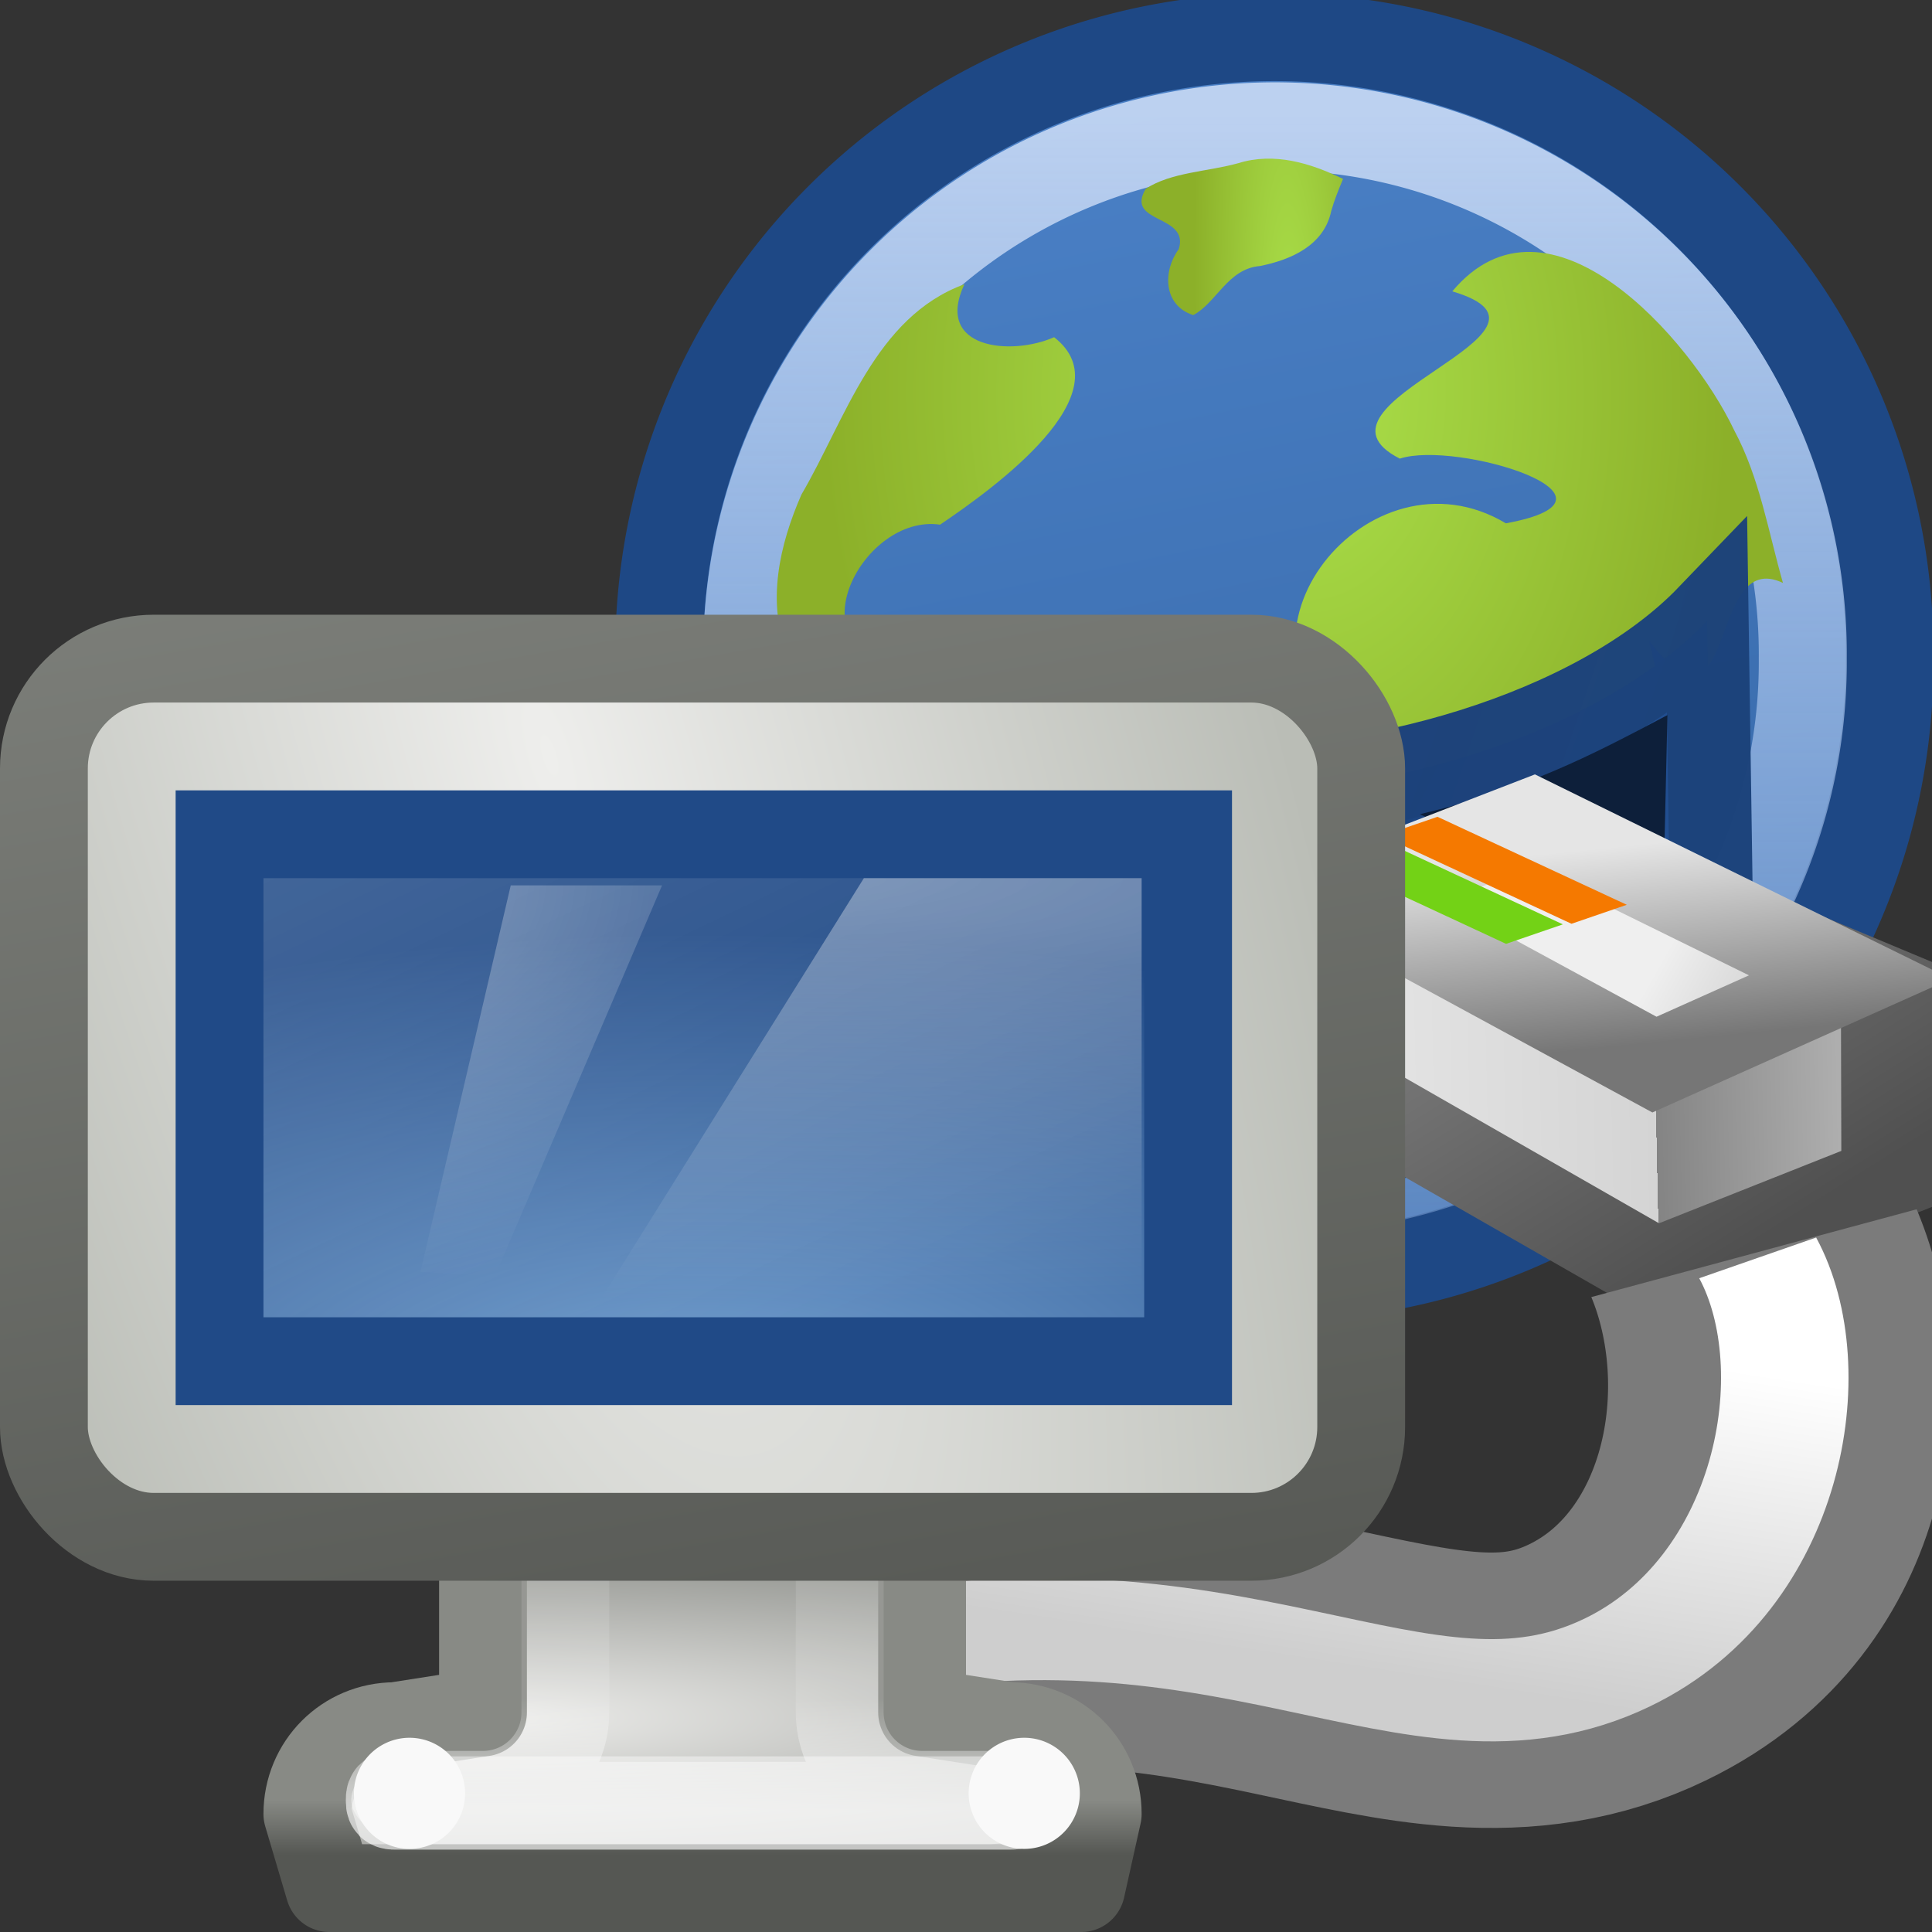 <?xml version="1.0" encoding="UTF-8" standalone="no"?>
<!-- Created with Inkscape (http://www.inkscape.org/) -->
<svg
   xmlns:dc="http://purl.org/dc/elements/1.1/"
   xmlns:cc="http://creativecommons.org/ns#"
   xmlns:rdf="http://www.w3.org/1999/02/22-rdf-syntax-ns#"
   xmlns:svg="http://www.w3.org/2000/svg"
   xmlns="http://www.w3.org/2000/svg"
   xmlns:xlink="http://www.w3.org/1999/xlink"
   xmlns:sodipodi="http://sodipodi.sourceforge.net/DTD/sodipodi-0.dtd"
   xmlns:inkscape="http://www.inkscape.org/namespaces/inkscape"
   width="22"
   height="22"
   id="svg7284"
   sodipodi:version="0.32"
   inkscape:version="0.46"
   version="1.0"
   sodipodi:docname="vinagre.svg"
   inkscape:output_extension="org.inkscape.output.svg.inkscape">
  <rect width="100%" height="100%" fill="#333333" stroke="none"/>
  <defs
     id="defs7286">
    <linearGradient
       inkscape:collect="always"
       id="linearGradient4788-7">
      <stop
         style="stop-color:#ffffff;stop-opacity:1;"
         offset="0"
         id="stop4790-8" />
      <stop
         style="stop-color:#ffffff;stop-opacity:0;"
         offset="1"
         id="stop4792-6" />
    </linearGradient>
    <radialGradient
       inkscape:collect="always"
       xlink:href="#linearGradient4788-7"
       id="radialGradient2940"
       gradientUnits="userSpaceOnUse"
       gradientTransform="matrix(-0.524,2.3029937e-7,2.554207e-2,-0.373,476.078,243.743)"
       cx="326.021"
       cy="58"
       fx="326.021"
       fy="58"
       r="12.5" />
    <linearGradient
       inkscape:collect="always"
       id="linearGradient4788">
      <stop
         style="stop-color:#ffffff;stop-opacity:1;"
         offset="0"
         id="stop4790" />
      <stop
         style="stop-color:#ffffff;stop-opacity:0;"
         offset="1"
         id="stop4792" />
    </linearGradient>
    <radialGradient
       inkscape:collect="always"
       xlink:href="#linearGradient4788"
       id="radialGradient2938"
       gradientUnits="userSpaceOnUse"
       gradientTransform="matrix(2.031,1.5551012e-8,0,0.385,-353.091,199.669)"
       cx="327.5"
       cy="58"
       fx="327.5"
       fy="58"
       r="12.5" />
    <linearGradient
       inkscape:collect="always"
       id="linearGradient5687">
      <stop
         style="stop-color:#ffffff;stop-opacity:1;"
         offset="0"
         id="stop5689" />
      <stop
         style="stop-color:#ffffff;stop-opacity:0;"
         offset="1"
         id="stop5691" />
    </linearGradient>
    <linearGradient
       inkscape:collect="always"
       xlink:href="#linearGradient5687"
       id="linearGradient10654"
       gradientUnits="userSpaceOnUse"
       gradientTransform="matrix(4.807689e-2,0,0,4.032257e-2,303.885,219.097)"
       x1="88"
       y1="44.5"
       x2="178"
       y2="202.5" />
    <linearGradient
       id="linearGradient2722">
      <stop
         style="stop-color:#729fcf;stop-opacity:1"
         offset="0"
         id="stop2724" />
      <stop
         style="stop-color:#204a87;stop-opacity:1"
         offset="1"
         id="stop2726" />
    </linearGradient>
    <radialGradient
       inkscape:collect="always"
       xlink:href="#linearGradient2722"
       id="radialGradient10657"
       gradientUnits="userSpaceOnUse"
       gradientTransform="matrix(0.685,0,0,0.273,294.562,217.458)"
       cx="24.006"
       cy="37.922"
       fx="24.006"
       fy="37.922"
       r="19" />
    <linearGradient
       id="linearGradient5538"
       inkscape:collect="always">
      <stop
         id="stop5540"
         offset="0"
         style="stop-color:#555753;stop-opacity:1;" />
      <stop
         id="stop5542"
         offset="1"
         style="stop-color:#babdb6;stop-opacity:1" />
    </linearGradient>
    <linearGradient
       inkscape:collect="always"
       xlink:href="#linearGradient5538"
       id="linearGradient10662"
       gradientUnits="userSpaceOnUse"
       gradientTransform="matrix(0.333,0,0,0.334,204.333,201.317)"
       x1="317.924"
       y1="92.351"
       x2="298.349"
       y2="-18.469" />
    <linearGradient
       inkscape:collect="always"
       id="linearGradient4654">
      <stop
         style="stop-color:#eeeeec;stop-opacity:1"
         offset="0"
         id="stop4656" />
      <stop
         style="stop-color:#babdb6;stop-opacity:1"
         offset="1"
         id="stop4658" />
    </linearGradient>
    <radialGradient
       inkscape:collect="always"
       xlink:href="#linearGradient4654"
       id="radialGradient10660"
       gradientUnits="userSpaceOnUse"
       gradientTransform="matrix(0.308,1.027,-0.341,9.124115e-2,231.89,-107.29)"
       cx="314.213"
       cy="56.925"
       fx="314.213"
       fy="56.925"
       r="23" />
    <linearGradient
       inkscape:collect="always"
       id="linearGradient3846">
      <stop
         style="stop-color:#ffffff;stop-opacity:1;"
         offset="0"
         id="stop3848" />
      <stop
         style="stop-color:#ffffff;stop-opacity:0.178"
         offset="1"
         id="stop3850" />
    </linearGradient>
    <linearGradient
       inkscape:collect="always"
       xlink:href="#linearGradient3846"
       id="linearGradient3852"
       x1="309.375"
       y1="231.625"
       x2="309.375"
       y2="230.345"
       gradientUnits="userSpaceOnUse" />
    <linearGradient
       inkscape:collect="always"
       id="linearGradient2732">
      <stop
         style="stop-color:#555753;stop-opacity:1"
         offset="0"
         id="stop2734" />
      <stop
         style="stop-color:#888a85;stop-opacity:1"
         offset="1"
         id="stop2736" />
    </linearGradient>
    <linearGradient
       inkscape:collect="always"
       xlink:href="#linearGradient2732"
       id="linearGradient2738"
       x1="306.594"
       y1="233.125"
       x2="306.594"
       y2="232.499"
       gradientUnits="userSpaceOnUse" />
    <linearGradient
       inkscape:collect="always"
       id="linearGradient3522">
      <stop
         style="stop-color:#eeeeec;stop-opacity:1"
         offset="0"
         id="stop3524" />
      <stop
         style="stop-color:#888a85;stop-opacity:1"
         offset="1"
         id="stop3526" />
    </linearGradient>
    <radialGradient
       inkscape:collect="always"
       xlink:href="#linearGradient3522"
       id="radialGradient3528"
       cx="308.506"
       cy="232.638"
       fx="308.506"
       fy="232.638"
       r="5"
       gradientTransform="matrix(2.531,6.322989e-6,-1.0787642e-6,0.432,-472.501,131.059)"
       gradientUnits="userSpaceOnUse" />
    <linearGradient
       inkscape:collect="always"
       id="linearGradient4612">
      <stop
         style="stop-color:#cecece;stop-opacity:1;"
         offset="0"
         id="stop4614" />
      <stop
         style="stop-color:#ffffff;stop-opacity:1"
         offset="1"
         id="stop4616" />
    </linearGradient>
    <linearGradient
       inkscape:collect="always"
       xlink:href="#linearGradient4612"
       id="linearGradient2800"
       gradientUnits="userSpaceOnUse"
       gradientTransform="matrix(1,0,0,1.058,0,-1.859)"
       x1="42.381"
       y1="42.278"
       x2="44.018"
       y2="33.344" />
    <linearGradient
       id="linearGradient8127">
      <stop
         style="stop-color:#e5e5e5;stop-opacity:1;"
         offset="0"
         id="stop8129" />
      <stop
         style="stop-color:#767676;stop-opacity:1"
         offset="1"
         id="stop8131" />
    </linearGradient>
    <linearGradient
       inkscape:collect="always"
       xlink:href="#linearGradient8127"
       id="linearGradient2808"
       gradientUnits="userSpaceOnUse"
       gradientTransform="matrix(1.005,0,0,1,-100.411,0)"
       x1="141.082"
       y1="24.998"
       x2="141.461"
       y2="28.502" />
    <linearGradient
       id="linearGradient8137">
      <stop
         style="stop-color:#efefef;stop-opacity:1"
         offset="0"
         id="stop8139" />
      <stop
         style="stop-color:#d7d7d7;stop-opacity:1"
         offset="1"
         id="stop8141" />
    </linearGradient>
    <linearGradient
       inkscape:collect="always"
       xlink:href="#linearGradient8137"
       id="linearGradient2806"
       gradientUnits="userSpaceOnUse"
       gradientTransform="matrix(1.005,0,0,1,-100.411,0)"
       x1="142.902"
       y1="26.125"
       x2="144.288"
       y2="26.851" />
    <linearGradient
       inkscape:collect="always"
       id="linearGradient13090">
      <stop
         style="stop-color:#7b7b7b;stop-opacity:1;"
         offset="0"
         id="stop13092" />
      <stop
         style="stop-color:#505050;stop-opacity:1"
         offset="1"
         id="stop13094" />
    </linearGradient>
    <linearGradient
       inkscape:collect="always"
       xlink:href="#linearGradient13090"
       id="linearGradient2804"
       gradientUnits="userSpaceOnUse"
       x1="40.321"
       y1="26.521"
       x2="44.09"
       y2="32.121" />
    <linearGradient
       id="linearGradient8115">
      <stop
         style="stop-color:#e3e3e3;stop-opacity:1;"
         offset="0"
         id="stop8117" />
      <stop
         id="stop8123"
         offset="0.5"
         style="stop-color:#d4d4d4;stop-opacity:1;" />
      <stop
         style="stop-color:#848484;stop-opacity:1;"
         offset="0.5"
         id="stop8125" />
      <stop
         style="stop-color:#c1c1c1;stop-opacity:1;"
         offset="1"
         id="stop8119" />
    </linearGradient>
    <linearGradient
       inkscape:collect="always"
       xlink:href="#linearGradient8115"
       id="linearGradient2802"
       gradientUnits="userSpaceOnUse"
       gradientTransform="matrix(1.022,0,0,1,-102.973,0)"
       x1="138.241"
       y1="29.455"
       x2="146.803"
       y2="29.286" />
    <linearGradient
       id="linearGradient8100">
      <stop
         style="stop-color:#1c427b;stop-opacity:1;"
         offset="0"
         id="stop8102" />
      <stop
         style="stop-color:#1c427b;stop-opacity:0.979"
         offset="1"
         id="stop8104" />
    </linearGradient>
    <linearGradient
       inkscape:collect="always"
       xlink:href="#linearGradient8100"
       id="linearGradient3445"
       gradientUnits="userSpaceOnUse"
       gradientTransform="matrix(0.802,0.297,-0.334,0.877,-76.335,-48.019)"
       x1="135.059"
       y1="25.485"
       x2="142.382"
       y2="25.485" />
    <linearGradient
       inkscape:collect="always"
       id="linearGradient8090">
      <stop
         style="stop-color:#214e90;stop-opacity:1"
         offset="0"
         id="stop8092" />
      <stop
         style="stop-color:#0d1f3a;stop-opacity:1"
         offset="1"
         id="stop8094" />
    </linearGradient>
    <linearGradient
       inkscape:collect="always"
       xlink:href="#linearGradient8090"
       id="linearGradient3443"
       gradientUnits="userSpaceOnUse"
       gradientTransform="matrix(0.802,0.297,-0.334,0.877,-76.335,-48.019)"
       x1="139.814"
       y1="26.582"
       x2="137.043"
       y2="26.142" />
    <radialGradient
       inkscape:collect="always"
       xlink:href="#linearGradient8918"
       id="radialGradient2509"
       gradientUnits="userSpaceOnUse"
       gradientTransform="matrix(5.0420652e-2,1.817,-1.223,3.3892491e-2,50.07,-36.844)"
       cx="25.969"
       cy="17.258"
       fx="25.969"
       fy="17.258"
       r="9.822" />
    <radialGradient
       inkscape:collect="always"
       xlink:href="#linearGradient8918"
       id="radialGradient2609"
       gradientUnits="userSpaceOnUse"
       gradientTransform="matrix(5.5772624e-2,2.01,-1.435,3.9778707e-2,54.923,-38.966)"
       cx="24.653"
       cy="18.944"
       fx="24.652"
       fy="18.944"
       r="8.617" />
    <linearGradient
       id="linearGradient8918">
      <stop
         style="stop-color:#abe14b;stop-opacity:1;"
         offset="0"
         id="stop8920" />
      <stop
         style="stop-color:#8cb029;stop-opacity:1;"
         offset="1"
         id="stop8922" />
    </linearGradient>
    <radialGradient
       inkscape:collect="always"
       xlink:href="#linearGradient8918"
       id="radialGradient2685"
       gradientUnits="userSpaceOnUse"
       gradientTransform="matrix(0.13,4.701,-0.66,1.8278205e-2,36.345,-107.329)"
       cx="25.135"
       cy="14.542"
       fx="25.135"
       fy="14.542"
       r="4.135" />
    <linearGradient
       id="linearGradient5154">
      <stop
         style="stop-color:#bcd1f0;stop-opacity:1;"
         offset="0"
         id="stop5156" />
      <stop
         style="stop-color:#89aee3;stop-opacity:0.407;"
         offset="1"
         id="stop5158" />
    </linearGradient>
    <linearGradient
       inkscape:collect="always"
       xlink:href="#linearGradient5154"
       id="linearGradient7065"
       gradientUnits="userSpaceOnUse"
       x1="15.865"
       y1="14.684"
       x2="15.877"
       y2="52.398" />
    <linearGradient
       id="linearGradient4173">
      <stop
         style="stop-color:#4b81c7;stop-opacity:1"
         offset="0"
         id="stop4175" />
      <stop
         style="stop-color:#3364a3;stop-opacity:1"
         offset="1"
         id="stop4177" />
    </linearGradient>
    <linearGradient
       inkscape:collect="always"
       xlink:href="#linearGradient4173"
       id="linearGradient7063"
       gradientUnits="userSpaceOnUse"
       x1="11.167"
       y1="15.976"
       x2="17.795"
       y2="48.41" />
  </defs>
  <sodipodi:namedview
     id="base"
     pagecolor="#ffffff"
     bordercolor="#666666"
     borderopacity="1.0"
     inkscape:pageopacity="0.0"
     inkscape:pageshadow="2"
     inkscape:zoom="11.098901"
     inkscape:cx="8.6537843"
     inkscape:cy="20.969991"
     inkscape:current-layer="layer1"
     showgrid="true"
     inkscape:grid-bbox="true"
     inkscape:document-units="px"
     inkscape:window-width="641"
     inkscape:window-height="690"
     inkscape:window-x="233"
     inkscape:window-y="260" />
  <g
     id="layer1"
     inkscape:label="Layer 1"
     inkscape:groupmode="layer">
    <g
       transform="matrix(0.438,0,0,0.438,1.594,16.906)"
       id="g7007">
      <path
         sodipodi:type="arc"
         style="opacity:1;fill:url(#linearGradient7063);fill-opacity:1;fill-rule:nonzero;stroke:#1e4885;stroke-width:2.334;stroke-linecap:round;stroke-linejoin:miter;stroke-miterlimit:4;stroke-dasharray:none;stroke-dashoffset:0;stroke-opacity:1"
         id="path7009"
         sodipodi:cx="16.536655"
         sodipodi:cy="31.563871"
         sodipodi:rx="16.335602"
         sodipodi:ry="16.335602"
         d="M 32.872,31.564 A 16.336,16.336 0 1 1 0.201,31.564 A 16.336,16.336 0 1 1 32.872,31.564 z"
         transform="matrix(0.979,0,0,0.979,13.303,-52.415)" />
      <path
         transform="matrix(0.84,0,0,0.84,15.617,-47.998)"
         d="M 32.872,31.564 A 16.336,16.336 0 1 1 0.201,31.564 A 16.336,16.336 0 1 1 32.872,31.564 z"
         sodipodi:ry="16.335602"
         sodipodi:rx="16.335602"
         sodipodi:cy="31.563871"
         sodipodi:cx="16.536655"
         id="path7011"
         style="opacity:1;fill:none;fill-opacity:1;fill-rule:nonzero;stroke:url(#linearGradient7065);stroke-width:2.723;stroke-linecap:round;stroke-linejoin:miter;stroke-miterlimit:4;stroke-dasharray:none;stroke-dashoffset:0;stroke-opacity:1"
         sodipodi:type="arc" />
      <g
         id="g7013"
         transform="matrix(0.922,0,0,0.922,2.292,-38.619)">
        <path
           style="fill:url(#radialGradient2685);fill-opacity:1;fill-rule:nonzero;stroke:none;stroke-width:2.498;stroke-miterlimit:4"
           d="M 31.438,5.068 C 30.518,4.619 29.493,4.308 28.48,4.625 C 27.615,4.865 26.595,4.877 25.877,5.343 C 25.273,6.337 27.117,6.057 26.805,7.048 C 26.356,7.655 26.356,8.629 27.212,8.908 C 27.867,8.567 28.185,7.597 29.095,7.524 C 29.97,7.348 30.902,6.944 31.105,5.97 C 31.193,5.661 31.314,5.364 31.438,5.068"
           id="path7017" />
        <path
           style="fill:url(#radialGradient2609);fill-opacity:1;fill-rule:nonzero;stroke:none;stroke-width:2.498;stroke-miterlimit:4"
           d="M 18.861,18.746 C 15.926,18.309 17.912,14.502 20.074,14.817 C 21.593,13.791 25.316,11.108 23.29,9.531 C 22.078,10.067 19.902,9.863 20.761,8.037 C 18.236,8.962 17.411,11.843 16.166,13.967 C 15.549,15.373 15.163,17.033 15.79,18.506"
           id="path7023" />
        <path
           style="fill:url(#radialGradient2509);fill-opacity:1;fill-rule:nonzero;stroke:none;stroke-width:2.498;stroke-miterlimit:4"
           d="M 43.842,16.46 C 41.689,15.436 42.561,21.314 40.067,18.093 C 45.072,38.525 33.216,21.708 31.595,20.85 C 27.693,18.019 32.163,12.466 36.029,14.779 C 39.953,14.056 34.631,12.429 33.039,12.955 C 29.97,11.395 38.381,9.383 34.518,8.238 C 37.222,5.012 41.245,9.574 42.467,12.156 C 43.186,13.496 43.428,15.013 43.842,16.46 z"
           id="path7027"
           sodipodi:nodetypes="cccccccc" />
      </g>
    </g>
    <g
       id="g3439"
       transform="matrix(0.895,0,0,1,-7.912,-6.764)">
      <path
         sodipodi:nodetypes="ccccc"
         id="path7111"
         d="M 30.624,17.701 C 29.364,19.561 25.34,19.984 23.921,19.788 L 23.978,15.786 C 26.186,15.907 29.117,15.181 30.56,13.836 L 30.624,17.701 z"
         style="fill:url(#linearGradient3443);fill-opacity:1;fill-rule:evenodd;stroke:url(#linearGradient3445);stroke-width:1.057px;stroke-linecap:butt;stroke-linejoin:miter;stroke-opacity:1" />
      <path
         sodipodi:nodetypes="cccc"
         id="path8098"
         d="M 29.991,17.421 L 26.907,16.035 C 28.266,15.748 29.047,15.384 30.055,14.907 L 29.991,17.421 z"
         style="fill:#0d1f3a;fill-opacity:1;fill-rule:evenodd;stroke:none;stroke-width:1px;stroke-linecap:butt;stroke-linejoin:miter;stroke-opacity:1" />
    </g>
    <g
       id="g2788"
       transform="matrix(0.692,0,0,0.642,-10.686,-6.361)">
      <path
         sodipodi:nodetypes="ccccccc"
         id="path8110"
         d="M 46.485,27.456 L 40.4,24.717 L 36.482,26.036 L 36.535,28.655 L 42.679,32.448 L 46.493,30.816 L 46.485,27.456 z"
         style="fill:url(#linearGradient2802);fill-opacity:1;fill-rule:evenodd;stroke:url(#linearGradient2804);stroke-width:1.5px;stroke-linecap:butt;stroke-linejoin:miter;stroke-opacity:1" />
      <path
         sodipodi:nodetypes="ccccc"
         inkscape:transform-center-y="0.062364"
         inkscape:transform-center-x="1.3950389"
         id="path8108"
         d="M 45.883,27.239 L 40.662,24.472 L 37.525,25.781 L 42.667,28.791 L 45.883,27.239 z"
         style="fill:url(#linearGradient2806);fill-opacity:1;fill-rule:evenodd;stroke:url(#linearGradient2808);stroke-width:1.5px;stroke-linecap:butt;stroke-linejoin:miter;stroke-opacity:1" />
      <rect
         transform="matrix(0.938,-0.347,0.894,0.448,0,0)"
         ry="0"
         rx="0.875"
         y="49.901"
         x="-6.849"
         height="3.484"
         width="0.97"
         id="rect13100"
         style="opacity:1;fill:#f57900;fill-opacity:1;fill-rule:nonzero;stroke:none;stroke-width:3.5;stroke-linecap:round;stroke-linejoin:miter;stroke-miterlimit:4;stroke-dasharray:none;stroke-dashoffset:0;stroke-opacity:1" />
      <rect
         style="opacity:1;fill:#73d216;fill-opacity:1;fill-rule:nonzero;stroke:none;stroke-width:3.5;stroke-linecap:round;stroke-linejoin:miter;stroke-miterlimit:4;stroke-dasharray:none;stroke-dashoffset:0;stroke-opacity:1"
         id="rect13120"
         width="0.996"
         height="3.453"
         x="-7.945"
         y="49.878"
         rx="0"
         ry="0"
         transform="matrix(0.938,-0.347,0.894,0.448,0,0)" />
    </g>
    <g
       id="g2796"
       transform="matrix(0.521,0,0,0.418,-3.667,1.545)">
      <path
         style="fill:none;fill-rule:evenodd;stroke:#7b7b7b;stroke-width:7.502;stroke-linecap:butt;stroke-linejoin:miter;stroke-miterlimit:4;stroke-dasharray:none;stroke-opacity:1"
         d="M 45.374,30.443 C 46.582,34.034 45.957,39.442 42.393,41.589 C 37.963,44.258 33.966,38.848 25.014,41.371"
         id="path8135"
         sodipodi:nodetypes="czc" />
      <path
         sodipodi:nodetypes="czc"
         id="path7035"
         d="M 45.455,30.571 C 46.77,33.601 45.957,39.442 42.393,41.589 C 37.963,44.258 33.966,38.848 25.014,41.371"
         style="fill:none;fill-rule:evenodd;stroke:url(#linearGradient2800);stroke-width:2.786;stroke-linecap:butt;stroke-linejoin:miter;stroke-miterlimit:4;stroke-dasharray:none;stroke-opacity:1" />
    </g>
    <g
       style="display:inline;enable-background:new"
       id="g10671"
       transform="translate(-303,-212)">
      <g
         id="g2915">
        <path
           style="fill:url(#radialGradient3528);fill-opacity:1;stroke:url(#linearGradient2738);stroke-width:1;stroke-linecap:square;stroke-linejoin:round;stroke-miterlimit:4;stroke-dasharray:none;stroke-dashoffset:0;stroke-opacity:1"
           d="M 308.5,226.5 L 308.5,231.5 L 307.5,231.656 C 306.941,231.656 306.5,232.102 306.5,232.656 C 306.5,232.656 306.75,233.5 306.75,233.5 L 315.312,233.5 C 315.312,233.5 315.5,232.656 315.5,232.656 C 315.5,232.102 315.059,231.656 314.5,231.656 L 313.5,231.5 L 313.5,226.5 L 308.5,226.5 z"
           id="rect3813"
           sodipodi:nodetypes="cccsccscccc" />
        <rect
           style="opacity:0.425;fill:#ffffff;fill-opacity:1;stroke:none"
           id="rect2750"
           width="8"
           height="1"
           x="307"
           y="232"
           rx="0.751"
           ry="0.745" />
        <path
           sodipodi:type="inkscape:offset"
           inkscape:radius="-0.9375"
           inkscape:original="M 308.5 225.5 L 308.5 230.5 L 307.5 230.5 C 306.94117 230.5 306.5 230.946 306.5 231.5 C 306.5 232.054 306.94116 232.5 307.5 232.5 L 314.5 232.5 C 315.05883 232.5 315.5 232.054 315.5 231.5 C 315.5 230.946 315.05884 230.5 314.5 230.5 L 313.5 230.5 L 313.5 225.5 L 308.5 225.5 z "
           style="opacity:0.635;fill:none;stroke:url(#linearGradient3852);stroke-width:1;stroke-linecap:square;stroke-linejoin:round;stroke-miterlimit:4;stroke-dasharray:none;stroke-dashoffset:0;stroke-opacity:1;display:inline;enable-background:new"
           id="path3831"
           d="M 309.438,226.438 L 309.438,230.5 C 309.437,231.018 309.018,231.437 308.5,231.438 L 307.5,231.438 C 307.44,231.438 307.438,231.444 307.438,231.5 C 307.438,231.556 307.44,231.562 307.5,231.562 L 314.5,231.562 C 314.56,231.562 314.562,231.556 314.562,231.5 C 314.562,231.444 314.56,231.438 314.5,231.438 L 313.5,231.438 C 312.982,231.437 312.563,231.018 312.562,230.5 L 312.562,226.438 L 309.438,226.438 z"
           transform="translate(0,1)" />
        <g
           id="g3781"
           transform="translate(-13,47)">
          <path
             transform="matrix(1.245,0,0,1.145,-66.002,-38.43)"
             d="M 311.083,195.503 A 0.508,0.552 0 1 1 310.066,195.503 A 0.508,0.552 0 1 1 311.083,195.503 z"
             sodipodi:ry="0.55242717"
             sodipodi:rx="0.50823301"
             sodipodi:cy="195.50287"
             sodipodi:cx="310.57455"
             id="path3771"
             style="fill:#f9f9f9;fill-opacity:1;stroke:none;display:inline;enable-background:new"
             sodipodi:type="arc" />
          <path
             transform="matrix(1.245,0,0,1.145,-59.002,-38.43)"
             d="M 311.083,195.503 A 0.508,0.552 0 1 1 310.066,195.503 A 0.508,0.552 0 1 1 311.083,195.503 z"
             sodipodi:ry="0.55242717"
             sodipodi:rx="0.50823301"
             sodipodi:cy="195.50287"
             sodipodi:cx="310.57455"
             id="path3773"
             style="fill:#f9f9f9;fill-opacity:1;stroke:none;display:inline;enable-background:new"
             sodipodi:type="arc" />
        </g>
      </g>
      <rect
         ry="1.25"
         rx="1.25"
         y="219.5"
         x="303.5"
         height="10"
         width="15"
         id="rect3653"
         style="fill:url(#radialGradient10660);fill-opacity:1;stroke:url(#linearGradient10662);stroke-width:1;stroke-linecap:round;stroke-linejoin:round;stroke-miterlimit:4;stroke-dasharray:none;stroke-dashoffset:0.5;stroke-opacity:1;display:inline;enable-background:new" />
      <rect
         style="fill:url(#radialGradient10657);fill-opacity:1;fill-rule:evenodd;stroke:#204a87;stroke-width:1px;stroke-linecap:butt;stroke-linejoin:miter;stroke-opacity:1;display:inline;enable-background:new"
         id="rect3655"
         width="11.029"
         height="6"
         x="305.5"
         y="221.5" />
      <rect
         y="222"
         x="306"
         height="5"
         width="10"
         id="rect3478"
         style="opacity:0.15;fill:url(#linearGradient10654);fill-opacity:1;fill-rule:evenodd;stroke:none;display:inline;enable-background:new" />
      <g
         id="g2923">
        <path
           style="opacity:0.37;fill:url(#radialGradient2938);fill-opacity:1;stroke:none;display:inline;enable-background:new"
           d="M 312.837,222 L 316,222 L 316,228.075 L 309.042,228.075 L 312.837,222 z"
           id="path3659"
           sodipodi:nodetypes="ccccc" />
        <path
           sodipodi:nodetypes="ccccc"
           id="path10743"
           d="M 308.816,222.082 L 310.539,222.082 L 308.635,226.533 L 307.788,226.483 L 308.816,222.082 L 308.816,222.082 z"
           style="opacity:0.389;fill:url(#radialGradient2940);fill-opacity:1;stroke:none;display:inline;enable-background:new" />
      </g>
    </g>
  </g>
</svg>
